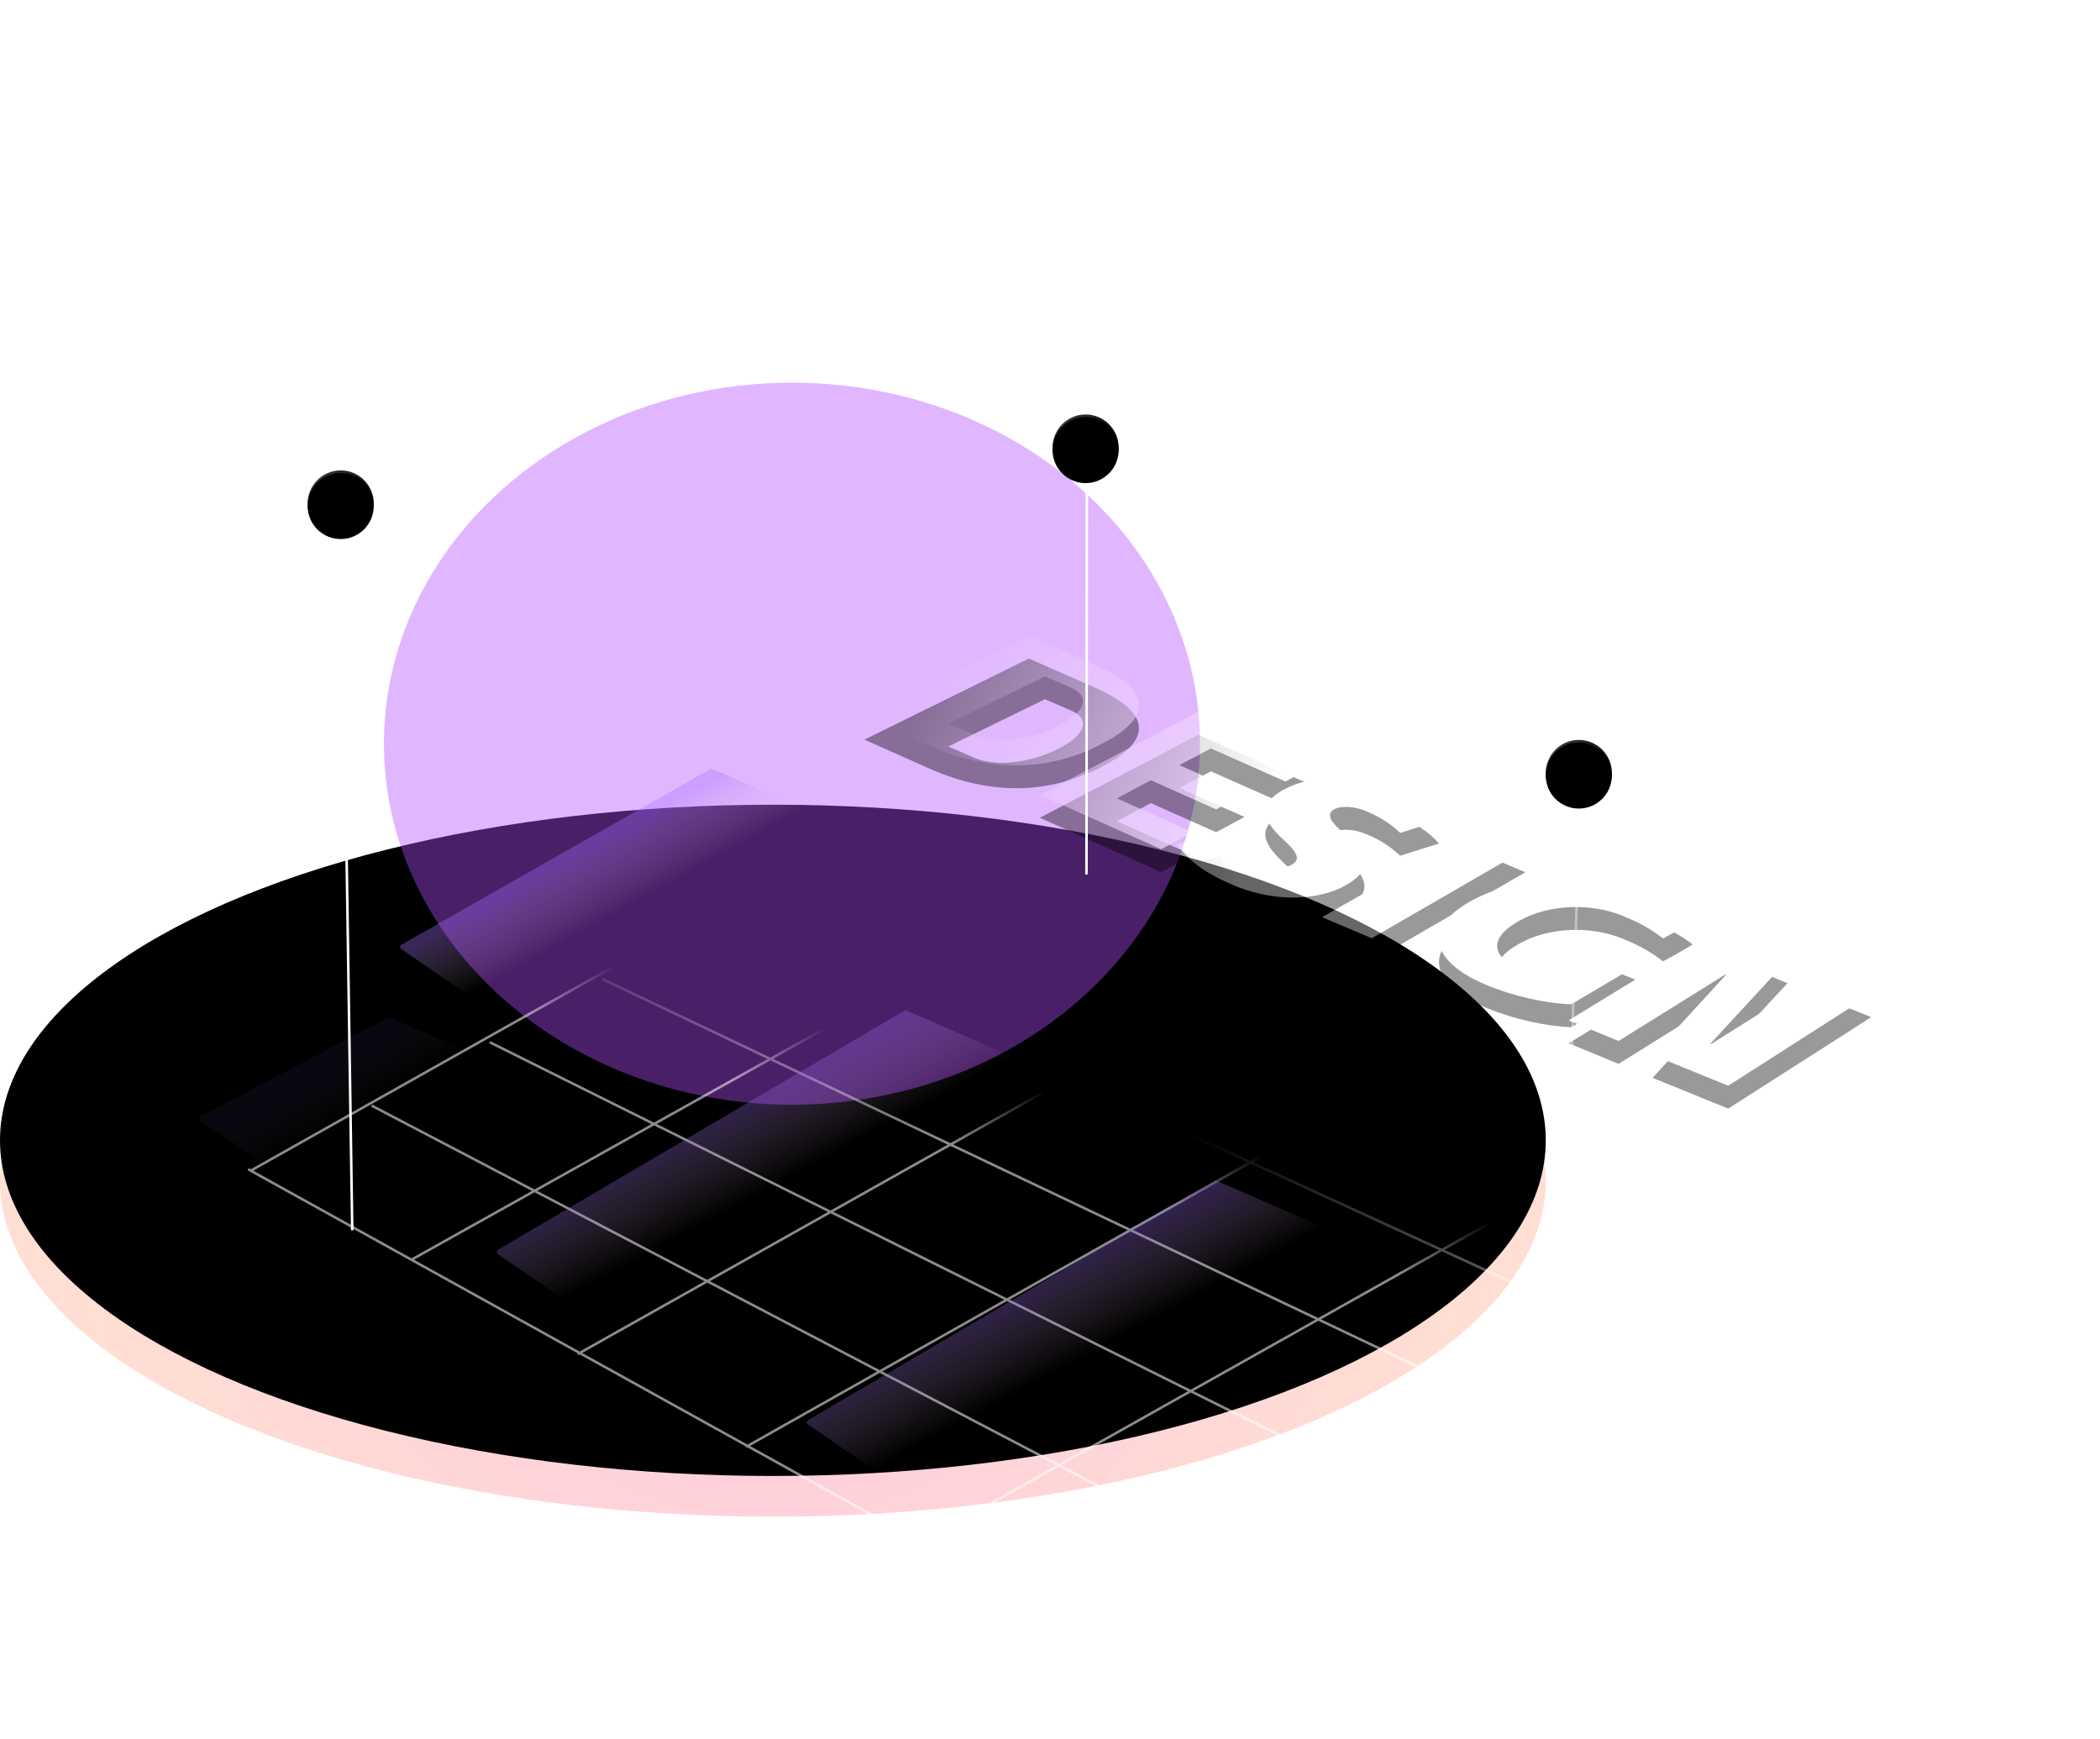 <?xml version="1.0" encoding="UTF-8"?>
<svg width="826px" height="684px" viewBox="0 0 826 684" version="1.1" xmlns="http://www.w3.org/2000/svg" xmlns:xlink="http://www.w3.org/1999/xlink">
    <title>配图</title>
    <defs>
        <radialGradient cx="50%" cy="45.592%" fx="50%" fy="45.592%" r="128.757%" gradientTransform="translate(0.5,0.456),scale(0.434,1),rotate(4.726),translate(-0.5,-0.456)" id="radialGradient-1">
            <stop stop-color="#FF84FC" stop-opacity="0.417" offset="0%"></stop>
            <stop stop-color="#FFDFD3" stop-opacity="0" offset="100%"></stop>
        </radialGradient>
        <ellipse id="path-2" cx="304" cy="314" rx="304" ry="132"></ellipse>
        <filter x="-1.6%" y="-3.6%" width="103.1%" height="107.2%" filterUnits="objectBoundingBox" id="filter-3">
            <feGaussianBlur stdDeviation="1.5" in="SourceAlpha" result="shadowBlurInner1"></feGaussianBlur>
            <feOffset dx="0" dy="-16" in="shadowBlurInner1" result="shadowOffsetInner1"></feOffset>
            <feComposite in="shadowOffsetInner1" in2="SourceAlpha" operator="arithmetic" k2="-1" k3="1" result="shadowInnerInner1"></feComposite>
            <feColorMatrix values="0 0 0 0 1   0 0 0 0 0.788   0 0 0 0 0.682  0 0 0 1 0" type="matrix" in="shadowInnerInner1"></feColorMatrix>
        </filter>
        <filter x="-46.7%" y="-52.8%" width="193.5%" height="205.6%" filterUnits="objectBoundingBox" id="filter-4">
            <feGaussianBlur stdDeviation="50" in="SourceGraphic"></feGaussianBlur>
        </filter>
        <linearGradient x1="59.692%" y1="41.327%" x2="47.357%" y2="63.124%" id="linearGradient-5">
            <stop stop-color="#FFFFFF" stop-opacity="0" offset="0%"></stop>
            <stop stop-color="#FFFFFF" offset="29.045%"></stop>
            <stop stop-color="#FFFFFF" offset="100%"></stop>
        </linearGradient>
        <linearGradient x1="0%" y1="40.011%" x2="38.528%" y2="48.153%" id="linearGradient-6">
            <stop stop-color="#FFFFFF" stop-opacity="0" offset="0%"></stop>
            <stop stop-color="#FFFFFF" offset="100%"></stop>
        </linearGradient>
        <path d="M383.139,138.498 C385.13,139.362 387.403,139.95 389.955,140.262 C392.479,140.572 395.175,140.604 398,140.346 C400.824,140.087 403.765,139.536 406.834,138.688 C409.874,137.837 412.893,136.676 415.866,135.2 C418.825,133.725 421.121,132.244 422.759,130.765 C424.392,129.282 425.405,127.878 425.808,126.549 C426.203,125.227 425.984,123.981 425.193,122.832 C424.392,121.681 423.002,120.681 421.034,119.834 L411.018,115.519 L373,134.101 L383.139,138.498 Z M404.708,99.519 L429.936,110.602 C441.45,115.638 447.457,120.819 447.961,126.139 C448.492,131.479 443.544,136.841 433.094,142.216 C422.619,147.637 411.712,150.408 400.382,150.516 C389.039,150.616 377.48,148.062 365.729,142.854 L340,131.406 L404.708,99.519 Z M536.591,156.751 C540.641,157.572 544.697,158.872 548.749,160.647 C552.815,162.417 556.272,164.305 559.176,166.308 C562.064,168.316 564.324,170.296 566,172.26 L550.748,177.081 C549.001,175.448 547.159,173.973 545.231,172.66 C543.276,171.347 540.87,170.067 538.037,168.826 C535.385,167.661 532.842,167.013 530.42,166.886 C528.009,166.759 526.12,167.073 524.77,167.825 C523.363,168.604 522.86,169.697 523.287,171.098 C523.698,172.492 525.331,174.413 528.168,176.845 C531.029,179.342 533.154,181.561 534.51,183.502 C535.878,185.45 536.609,187.238 536.667,188.867 C536.731,190.506 536.146,192.021 534.899,193.42 C533.672,194.829 531.86,196.225 529.45,197.608 C526.521,199.291 523.237,200.531 519.623,201.338 C516.007,202.145 512.232,202.54 508.255,202.518 C504.29,202.498 500.245,202.042 496.144,201.146 C492.015,200.247 488.007,198.939 484.105,197.224 C478.767,194.867 474.459,192.456 471.17,189.989 C467.888,187.523 465.188,184.743 463,181.637 L479.593,177.272 C482.932,182.137 488.022,186.067 494.829,189.068 C496.204,189.672 497.56,190.112 498.87,190.374 C500.168,190.634 501.429,190.772 502.599,190.762 C503.779,190.766 504.82,190.654 505.752,190.437 C506.68,190.223 507.447,189.961 508.02,189.639 C508.779,189.194 509.365,188.698 509.739,188.136 C510.113,187.574 510.199,186.913 510.002,186.151 C509.805,185.389 509.281,184.504 508.468,183.491 C507.651,182.482 506.491,181.288 504.956,179.89 C500.171,175.554 497.75,171.835 497.677,168.738 C497.627,165.648 500.017,162.766 504.887,160.091 C507.561,158.627 510.593,157.503 513.968,156.71 C517.349,155.922 520.944,155.524 524.765,155.519 C528.58,155.517 532.512,155.927 536.591,156.751 Z M471.336,129.519 L518,150.219 L505.614,156.874 L476.307,143.88 L463.878,150.433 L489.496,161.813 L478.369,167.832 L452.662,156.381 L439.271,163.508 L469.06,176.788 L456.745,183.519 L409,162.132 L471.336,129.519 Z M580.878,175.519 L600,183.564 L539.546,218.519 L520,210.234 L580.878,175.519 Z M617.994,244.519 C613.087,244.331 607.72,243.589 601.895,242.304 C596.069,241.008 590.499,239.286 585.205,237.138 C579.86,234.954 575.562,232.53 572.36,229.858 C569.139,227.186 567.152,224.397 566.351,221.492 C565.557,218.593 566.108,215.65 568.019,212.673 C569.942,209.697 573.36,206.82 578.291,204.037 C582.875,201.459 587.987,199.461 593.62,198.042 C599.226,196.617 605.064,195.797 611.099,195.582 C617.113,195.356 623.188,195.744 629.33,196.754 C635.485,197.764 641.364,199.397 646.97,201.667 C651.121,203.348 654.9,205.151 658.276,207.069 C661.671,208.988 664.255,210.681 666,212.154 L654.103,218.624 C652.511,217.312 650.437,215.888 647.933,214.375 C645.439,212.859 642.092,211.254 637.919,209.565 C635.058,208.41 631.933,207.541 628.536,206.959 C625.108,206.366 621.63,206.137 618.085,206.26 C614.504,206.376 610.948,206.884 607.379,207.771 C603.804,208.661 600.447,210.012 597.29,211.818 C594.065,213.652 591.806,215.476 590.483,217.293 C589.168,219.108 588.667,220.841 588.97,222.49 C589.281,224.137 590.257,225.679 591.898,227.094 C593.537,228.512 595.663,229.755 598.296,230.829 C599.46,231.297 600.641,231.743 601.838,232.156 C603.028,232.564 604.132,232.904 605.12,233.154 L617.066,226.174 L610.043,223.335 L621.162,216.895 L647.046,227.333 L617.994,244.519 Z M674.647,215.519 L703.071,227.191 L672.708,260.027 L673.005,260.147 L716.598,232.697 L736,240.555 L679.769,276.519 L650.019,264.427 L678.825,232.957 L678.532,232.839 L636.617,258.928 L617,250.829 L674.647,215.519 Z" id="path-7"></path>
        <filter x="-3.4%" y="-4.2%" width="106.8%" height="116.9%" filterUnits="objectBoundingBox" id="filter-8">
            <feOffset dx="0" dy="9" in="SourceAlpha" result="shadowOffsetOuter1"></feOffset>
            <feGaussianBlur stdDeviation="3" in="shadowOffsetOuter1" result="shadowBlurOuter1"></feGaussianBlur>
            <feColorMatrix values="0 0 0 0 0.458   0 0 0 0 0.4   0 0 0 0 0.976  0 0 0 0.554 0" type="matrix" in="shadowBlurOuter1"></feColorMatrix>
        </filter>
        <linearGradient x1="40.115%" y1="38.408%" x2="56.624%" y2="53.928%" id="linearGradient-9">
            <stop stop-color="#9367E4" stop-opacity="0.41" offset="0%"></stop>
            <stop stop-color="#E8C6D6" stop-opacity="0" offset="100%"></stop>
        </linearGradient>
        <filter x="-7.5%" y="-13.8%" width="114.9%" height="127.6%" filterUnits="objectBoundingBox" id="filter-10">
            <feGaussianBlur stdDeviation="3" in="SourceGraphic"></feGaussianBlur>
        </filter>
        <linearGradient x1="40.115%" y1="37.258%" x2="56.624%" y2="54.317%" id="linearGradient-11">
            <stop stop-color="#A472FF" stop-opacity="0.436" offset="0%"></stop>
            <stop stop-color="#E8C6D6" stop-opacity="0" offset="100%"></stop>
        </linearGradient>
        <filter x="-5.3%" y="-9.4%" width="110.7%" height="118.9%" filterUnits="objectBoundingBox" id="filter-12">
            <feGaussianBlur stdDeviation="3" in="SourceGraphic"></feGaussianBlur>
        </filter>
        <linearGradient x1="40.115%" y1="36.542%" x2="56.624%" y2="54.56%" id="linearGradient-13">
            <stop stop-color="#9367E4" stop-opacity="0.41" offset="0%"></stop>
            <stop stop-color="#E8C6D6" stop-opacity="0" offset="100%"></stop>
        </linearGradient>
        <filter x="-4.3%" y="-7.5%" width="108.7%" height="114.9%" filterUnits="objectBoundingBox" id="filter-14">
            <feGaussianBlur stdDeviation="3" in="SourceGraphic"></feGaussianBlur>
        </filter>
        <filter x="-4.3%" y="-7.5%" width="108.7%" height="114.9%" filterUnits="objectBoundingBox" id="filter-15">
            <feGaussianBlur stdDeviation="3" in="SourceGraphic"></feGaussianBlur>
        </filter>
        <linearGradient x1="0%" y1="37.006%" x2="100%" y2="64.429%" id="linearGradient-16">
            <stop stop-color="#FFFFFF" stop-opacity="0.294" offset="0%"></stop>
            <stop stop-color="#FFFFFF" stop-opacity="0.059" offset="100%"></stop>
        </linearGradient>
        <circle id="path-17" cx="13" cy="13" r="13"></circle>
        <filter x="-134.6%" y="-130.8%" width="369.2%" height="369.2%" filterUnits="objectBoundingBox" id="filter-18">
            <feMorphology radius="0.5" operator="erode" in="SourceAlpha" result="shadowSpreadOuter1"></feMorphology>
            <feOffset dx="0" dy="1" in="shadowSpreadOuter1" result="shadowOffsetOuter1"></feOffset>
            <feGaussianBlur stdDeviation="12" in="shadowOffsetOuter1" result="shadowBlurOuter1"></feGaussianBlur>
            <feComposite in="shadowBlurOuter1" in2="SourceAlpha" operator="out" result="shadowBlurOuter1"></feComposite>
            <feColorMatrix values="0 0 0 0 0   0 0 0 0 0   0 0 0 0 0  0 0 0 0.1 0" type="matrix" in="shadowBlurOuter1"></feColorMatrix>
        </filter>
        <filter x="-96.2%" y="-92.3%" width="292.3%" height="292.3%" filterUnits="objectBoundingBox" id="filter-19">
            <feGaussianBlur stdDeviation="1" in="SourceAlpha" result="shadowBlurInner1"></feGaussianBlur>
            <feOffset dx="2" dy="-2" in="shadowBlurInner1" result="shadowOffsetInner1"></feOffset>
            <feComposite in="shadowOffsetInner1" in2="SourceAlpha" operator="arithmetic" k2="-1" k3="1" result="shadowInnerInner1"></feComposite>
            <feColorMatrix values="0 0 0 0 1   0 0 0 0 1   0 0 0 0 1  0 0 0 1 0" type="matrix" in="shadowInnerInner1" result="shadowMatrixInner1"></feColorMatrix>
            <feGaussianBlur stdDeviation="1" in="SourceAlpha" result="shadowBlurInner2"></feGaussianBlur>
            <feOffset dx="-2" dy="2" in="shadowBlurInner2" result="shadowOffsetInner2"></feOffset>
            <feComposite in="shadowOffsetInner2" in2="SourceAlpha" operator="arithmetic" k2="-1" k3="1" result="shadowInnerInner2"></feComposite>
            <feColorMatrix values="0 0 0 0 1   0 0 0 0 1   0 0 0 0 1  0 0 0 1 0" type="matrix" in="shadowInnerInner2" result="shadowMatrixInner2"></feColorMatrix>
            <feGaussianBlur stdDeviation="0.5" in="SourceAlpha" result="shadowBlurInner3"></feGaussianBlur>
            <feOffset dx="0" dy="2" in="shadowBlurInner3" result="shadowOffsetInner3"></feOffset>
            <feComposite in="shadowOffsetInner3" in2="SourceAlpha" operator="arithmetic" k2="-1" k3="1" result="shadowInnerInner3"></feComposite>
            <feColorMatrix values="0 0 0 0 0.175   0 0 0 0 0.173   0 0 0 0 0.173  0 0 0 0.442 0" type="matrix" in="shadowInnerInner3" result="shadowMatrixInner3"></feColorMatrix>
            <feMerge>
                <feMergeNode in="shadowMatrixInner1"></feMergeNode>
                <feMergeNode in="shadowMatrixInner2"></feMergeNode>
                <feMergeNode in="shadowMatrixInner3"></feMergeNode>
            </feMerge>
        </filter>
        <circle id="path-20" cx="13" cy="13" r="13"></circle>
        <filter x="-134.6%" y="-130.8%" width="369.2%" height="369.2%" filterUnits="objectBoundingBox" id="filter-21">
            <feMorphology radius="0.5" operator="erode" in="SourceAlpha" result="shadowSpreadOuter1"></feMorphology>
            <feOffset dx="0" dy="1" in="shadowSpreadOuter1" result="shadowOffsetOuter1"></feOffset>
            <feGaussianBlur stdDeviation="12" in="shadowOffsetOuter1" result="shadowBlurOuter1"></feGaussianBlur>
            <feComposite in="shadowBlurOuter1" in2="SourceAlpha" operator="out" result="shadowBlurOuter1"></feComposite>
            <feColorMatrix values="0 0 0 0 0   0 0 0 0 0   0 0 0 0 0  0 0 0 0.1 0" type="matrix" in="shadowBlurOuter1"></feColorMatrix>
        </filter>
        <filter x="-96.2%" y="-92.3%" width="292.3%" height="292.3%" filterUnits="objectBoundingBox" id="filter-22">
            <feGaussianBlur stdDeviation="1" in="SourceAlpha" result="shadowBlurInner1"></feGaussianBlur>
            <feOffset dx="2" dy="-2" in="shadowBlurInner1" result="shadowOffsetInner1"></feOffset>
            <feComposite in="shadowOffsetInner1" in2="SourceAlpha" operator="arithmetic" k2="-1" k3="1" result="shadowInnerInner1"></feComposite>
            <feColorMatrix values="0 0 0 0 1   0 0 0 0 1   0 0 0 0 1  0 0 0 1 0" type="matrix" in="shadowInnerInner1" result="shadowMatrixInner1"></feColorMatrix>
            <feGaussianBlur stdDeviation="1" in="SourceAlpha" result="shadowBlurInner2"></feGaussianBlur>
            <feOffset dx="-2" dy="2" in="shadowBlurInner2" result="shadowOffsetInner2"></feOffset>
            <feComposite in="shadowOffsetInner2" in2="SourceAlpha" operator="arithmetic" k2="-1" k3="1" result="shadowInnerInner2"></feComposite>
            <feColorMatrix values="0 0 0 0 1   0 0 0 0 1   0 0 0 0 1  0 0 0 1 0" type="matrix" in="shadowInnerInner2" result="shadowMatrixInner2"></feColorMatrix>
            <feGaussianBlur stdDeviation="0.5" in="SourceAlpha" result="shadowBlurInner3"></feGaussianBlur>
            <feOffset dx="0" dy="2" in="shadowBlurInner3" result="shadowOffsetInner3"></feOffset>
            <feComposite in="shadowOffsetInner3" in2="SourceAlpha" operator="arithmetic" k2="-1" k3="1" result="shadowInnerInner3"></feComposite>
            <feColorMatrix values="0 0 0 0 0.175   0 0 0 0 0.173   0 0 0 0 0.173  0 0 0 0.442 0" type="matrix" in="shadowInnerInner3" result="shadowMatrixInner3"></feColorMatrix>
            <feMerge>
                <feMergeNode in="shadowMatrixInner1"></feMergeNode>
                <feMergeNode in="shadowMatrixInner2"></feMergeNode>
                <feMergeNode in="shadowMatrixInner3"></feMergeNode>
            </feMerge>
        </filter>
        <circle id="path-23" cx="13" cy="13" r="13"></circle>
        <filter x="-134.6%" y="-130.8%" width="369.2%" height="369.2%" filterUnits="objectBoundingBox" id="filter-24">
            <feMorphology radius="0.5" operator="erode" in="SourceAlpha" result="shadowSpreadOuter1"></feMorphology>
            <feOffset dx="0" dy="1" in="shadowSpreadOuter1" result="shadowOffsetOuter1"></feOffset>
            <feGaussianBlur stdDeviation="12" in="shadowOffsetOuter1" result="shadowBlurOuter1"></feGaussianBlur>
            <feComposite in="shadowBlurOuter1" in2="SourceAlpha" operator="out" result="shadowBlurOuter1"></feComposite>
            <feColorMatrix values="0 0 0 0 0   0 0 0 0 0   0 0 0 0 0  0 0 0 0.1 0" type="matrix" in="shadowBlurOuter1"></feColorMatrix>
        </filter>
        <filter x="-96.2%" y="-92.3%" width="292.3%" height="292.3%" filterUnits="objectBoundingBox" id="filter-25">
            <feGaussianBlur stdDeviation="1" in="SourceAlpha" result="shadowBlurInner1"></feGaussianBlur>
            <feOffset dx="2" dy="-2" in="shadowBlurInner1" result="shadowOffsetInner1"></feOffset>
            <feComposite in="shadowOffsetInner1" in2="SourceAlpha" operator="arithmetic" k2="-1" k3="1" result="shadowInnerInner1"></feComposite>
            <feColorMatrix values="0 0 0 0 1   0 0 0 0 1   0 0 0 0 1  0 0 0 1 0" type="matrix" in="shadowInnerInner1" result="shadowMatrixInner1"></feColorMatrix>
            <feGaussianBlur stdDeviation="1" in="SourceAlpha" result="shadowBlurInner2"></feGaussianBlur>
            <feOffset dx="-2" dy="2" in="shadowBlurInner2" result="shadowOffsetInner2"></feOffset>
            <feComposite in="shadowOffsetInner2" in2="SourceAlpha" operator="arithmetic" k2="-1" k3="1" result="shadowInnerInner2"></feComposite>
            <feColorMatrix values="0 0 0 0 1   0 0 0 0 1   0 0 0 0 1  0 0 0 1 0" type="matrix" in="shadowInnerInner2" result="shadowMatrixInner2"></feColorMatrix>
            <feGaussianBlur stdDeviation="0.5" in="SourceAlpha" result="shadowBlurInner3"></feGaussianBlur>
            <feOffset dx="0" dy="2" in="shadowBlurInner3" result="shadowOffsetInner3"></feOffset>
            <feComposite in="shadowOffsetInner3" in2="SourceAlpha" operator="arithmetic" k2="-1" k3="1" result="shadowInnerInner3"></feComposite>
            <feColorMatrix values="0 0 0 0 0.175   0 0 0 0 0.173   0 0 0 0 0.173  0 0 0 0.442 0" type="matrix" in="shadowInnerInner3" result="shadowMatrixInner3"></feColorMatrix>
            <feMerge>
                <feMergeNode in="shadowMatrixInner1"></feMergeNode>
                <feMergeNode in="shadowMatrixInner2"></feMergeNode>
                <feMergeNode in="shadowMatrixInner3"></feMergeNode>
            </feMerge>
        </filter>
    </defs>
    <g id="📁2022.06二期图表库" stroke="none" stroke-width="1" fill="none" fill-rule="evenodd">
        <g id="二期-首页banner" transform="translate(-671, 31)">
            <g id="配图" transform="translate(671, 119.481)">
                <g id="台子">
                    <g id="椭圆形">
                        <use fill="#FFDFD3" fill-rule="evenodd" xlink:href="#path-2"></use>
                        <use fill="url(#radialGradient-1)" fill-rule="evenodd" xlink:href="#path-2"></use>
                        <use fill="black" fill-opacity="1" filter="url(#filter-3)" xlink:href="#path-2"></use>
                    </g>
                    <ellipse id="椭圆形" fill-opacity="0.41" fill="#B24EFF" filter="url(#filter-4)" cx="311.5" cy="142" rx="160.5" ry="142"></ellipse>
                </g>
                <path d="M364.795,160.219 L824.557,350.274 M582.827,255.341 L293.865,418.302 M323.666,184.666 L770.23,380.675 M740.784,318.746 L430.134,493.318 M661.535,288.051 L361.955,456.415 M507.839,224.344 L227.683,381.805 M434.719,192.309 L162.186,344.764 M281.733,210.158 L718.935,410.815 M237.408,234.802 L665.61,438.338 M193.083,259.646 L612.829,468.551 M146.626,284.577 L558.692,500.188 M98.04,309.606 L500.121,532.432 M824.557,350.274 L500.924,531.558 M364.795,160.219 L99.105,309.66" id="网格" stroke="url(#linearGradient-5)" opacity="0.545" stroke-linecap="square"></path>
                <g id="英文字母" opacity="0.4">
                    <use fill="black" fill-opacity="1" filter="url(#filter-8)" xlink:href="#path-7"></use>
                    <use fill="url(#linearGradient-6)" fill-rule="evenodd" xlink:href="#path-7"></use>
                </g>
                <g id="阴影" transform="translate(77.474, 151.739)" fill-opacity="0.8">
                    <path d="M1.464,136.86 L75.002,98.005 C75.271,97.863 75.589,97.851 75.868,97.972 L118.848,116.641 C119.355,116.861 119.587,117.45 119.367,117.957 C119.278,118.161 119.124,118.331 118.928,118.437 L37.545,162.684 C37.215,162.863 36.812,162.843 36.502,162.63 L1.366,138.569 C0.911,138.257 0.794,137.635 1.106,137.179 C1.198,137.045 1.321,136.936 1.464,136.86 Z" id="文档板块阴影" fill="url(#linearGradient-9)" opacity="0.46" filter="url(#filter-10)"></path>
                    <path d="M80.39,69.324 L201.866,0.247 C202.139,0.092 202.47,0.074 202.759,0.199 L245.778,18.886 C246.285,19.106 246.517,19.695 246.297,20.201 C246.212,20.398 246.065,20.562 245.879,20.669 L116.552,95.144 C116.219,95.335 115.805,95.319 115.488,95.102 L80.32,71.019 C79.864,70.707 79.748,70.084 80.06,69.628 C80.145,69.503 80.258,69.399 80.39,69.324 Z" id="折线图阴影" fill="url(#linearGradient-11)" filter="url(#filter-12)"></path>
                    <path d="M118.356,189.317 L278.217,95.291 C278.493,95.129 278.83,95.108 279.123,95.236 L322.163,113.931 C322.669,114.151 322.901,114.74 322.681,115.247 C322.598,115.439 322.455,115.601 322.274,115.708 L154.556,215.132 C154.221,215.331 153.802,215.317 153.481,215.097 L118.298,191.004 C117.843,190.692 117.726,190.07 118.038,189.614 C118.121,189.493 118.23,189.391 118.356,189.317 Z" id="中间板块阴影" fill="url(#linearGradient-13)" filter="url(#filter-14)"></path>
                    <path d="M240.356,256.317 L400.217,162.291 C400.493,162.129 400.83,162.108 401.123,162.236 L444.163,180.931 C444.669,181.151 444.901,181.74 444.681,182.247 C444.598,182.439 444.455,182.601 444.274,182.708 L276.556,282.132 C276.221,282.331 275.802,282.317 275.481,282.097 L240.298,258.004 C239.843,257.692 239.726,257.07 240.038,256.614 C240.121,256.493 240.23,256.391 240.356,256.317 Z" id="前面板块阴影" fill="url(#linearGradient-13)" filter="url(#filter-15)"></path>
                </g>
                <g id="装饰三" transform="translate(608, 139.519)">
                    <line x1="13.5" y1="25.5" x2="8.5" y2="174.5" id="路径-8备份" stroke="#FFFFFF" opacity="0.4"></line>
                    <g id="椭圆形" style="mix-blend-mode: overlay;">
                        <use fill="black" fill-opacity="1" filter="url(#filter-18)" xlink:href="#path-17"></use>
                        <use fill-opacity="0.8" fill="url(#linearGradient-16)" fill-rule="evenodd" xlink:href="#path-17"></use>
                        <use fill="black" fill-opacity="1" filter="url(#filter-19)" xlink:href="#path-17"></use>
                    </g>
                </g>
                <g id="装饰二" transform="translate(414, 11.519)">
                    <line x1="13.5" y1="25.5" x2="13.35" y2="181.899" id="路径-8备份-2" stroke="#FFFFFF"></line>
                    <g id="椭圆形" style="mix-blend-mode: overlay;">
                        <use fill="black" fill-opacity="1" filter="url(#filter-21)" xlink:href="#path-20"></use>
                        <use fill-opacity="0.8" fill="url(#linearGradient-16)" fill-rule="evenodd" xlink:href="#path-20"></use>
                        <use fill="black" fill-opacity="1" filter="url(#filter-22)" xlink:href="#path-20"></use>
                    </g>
                </g>
                <g id="装饰一" transform="translate(121, 33.519)">
                    <line x1="13.423" y1="26.272" x2="17.553" y2="299.857" id="路径-8" stroke="#FFFFFF"></line>
                    <g id="椭圆形" style="mix-blend-mode: overlay;">
                        <use fill="black" fill-opacity="1" filter="url(#filter-24)" xlink:href="#path-23"></use>
                        <use fill-opacity="0.8" fill="url(#linearGradient-16)" fill-rule="evenodd" xlink:href="#path-23"></use>
                        <use fill="black" fill-opacity="1" filter="url(#filter-25)" xlink:href="#path-23"></use>
                    </g>
                </g>
            </g>
        </g>
    </g>
</svg>
